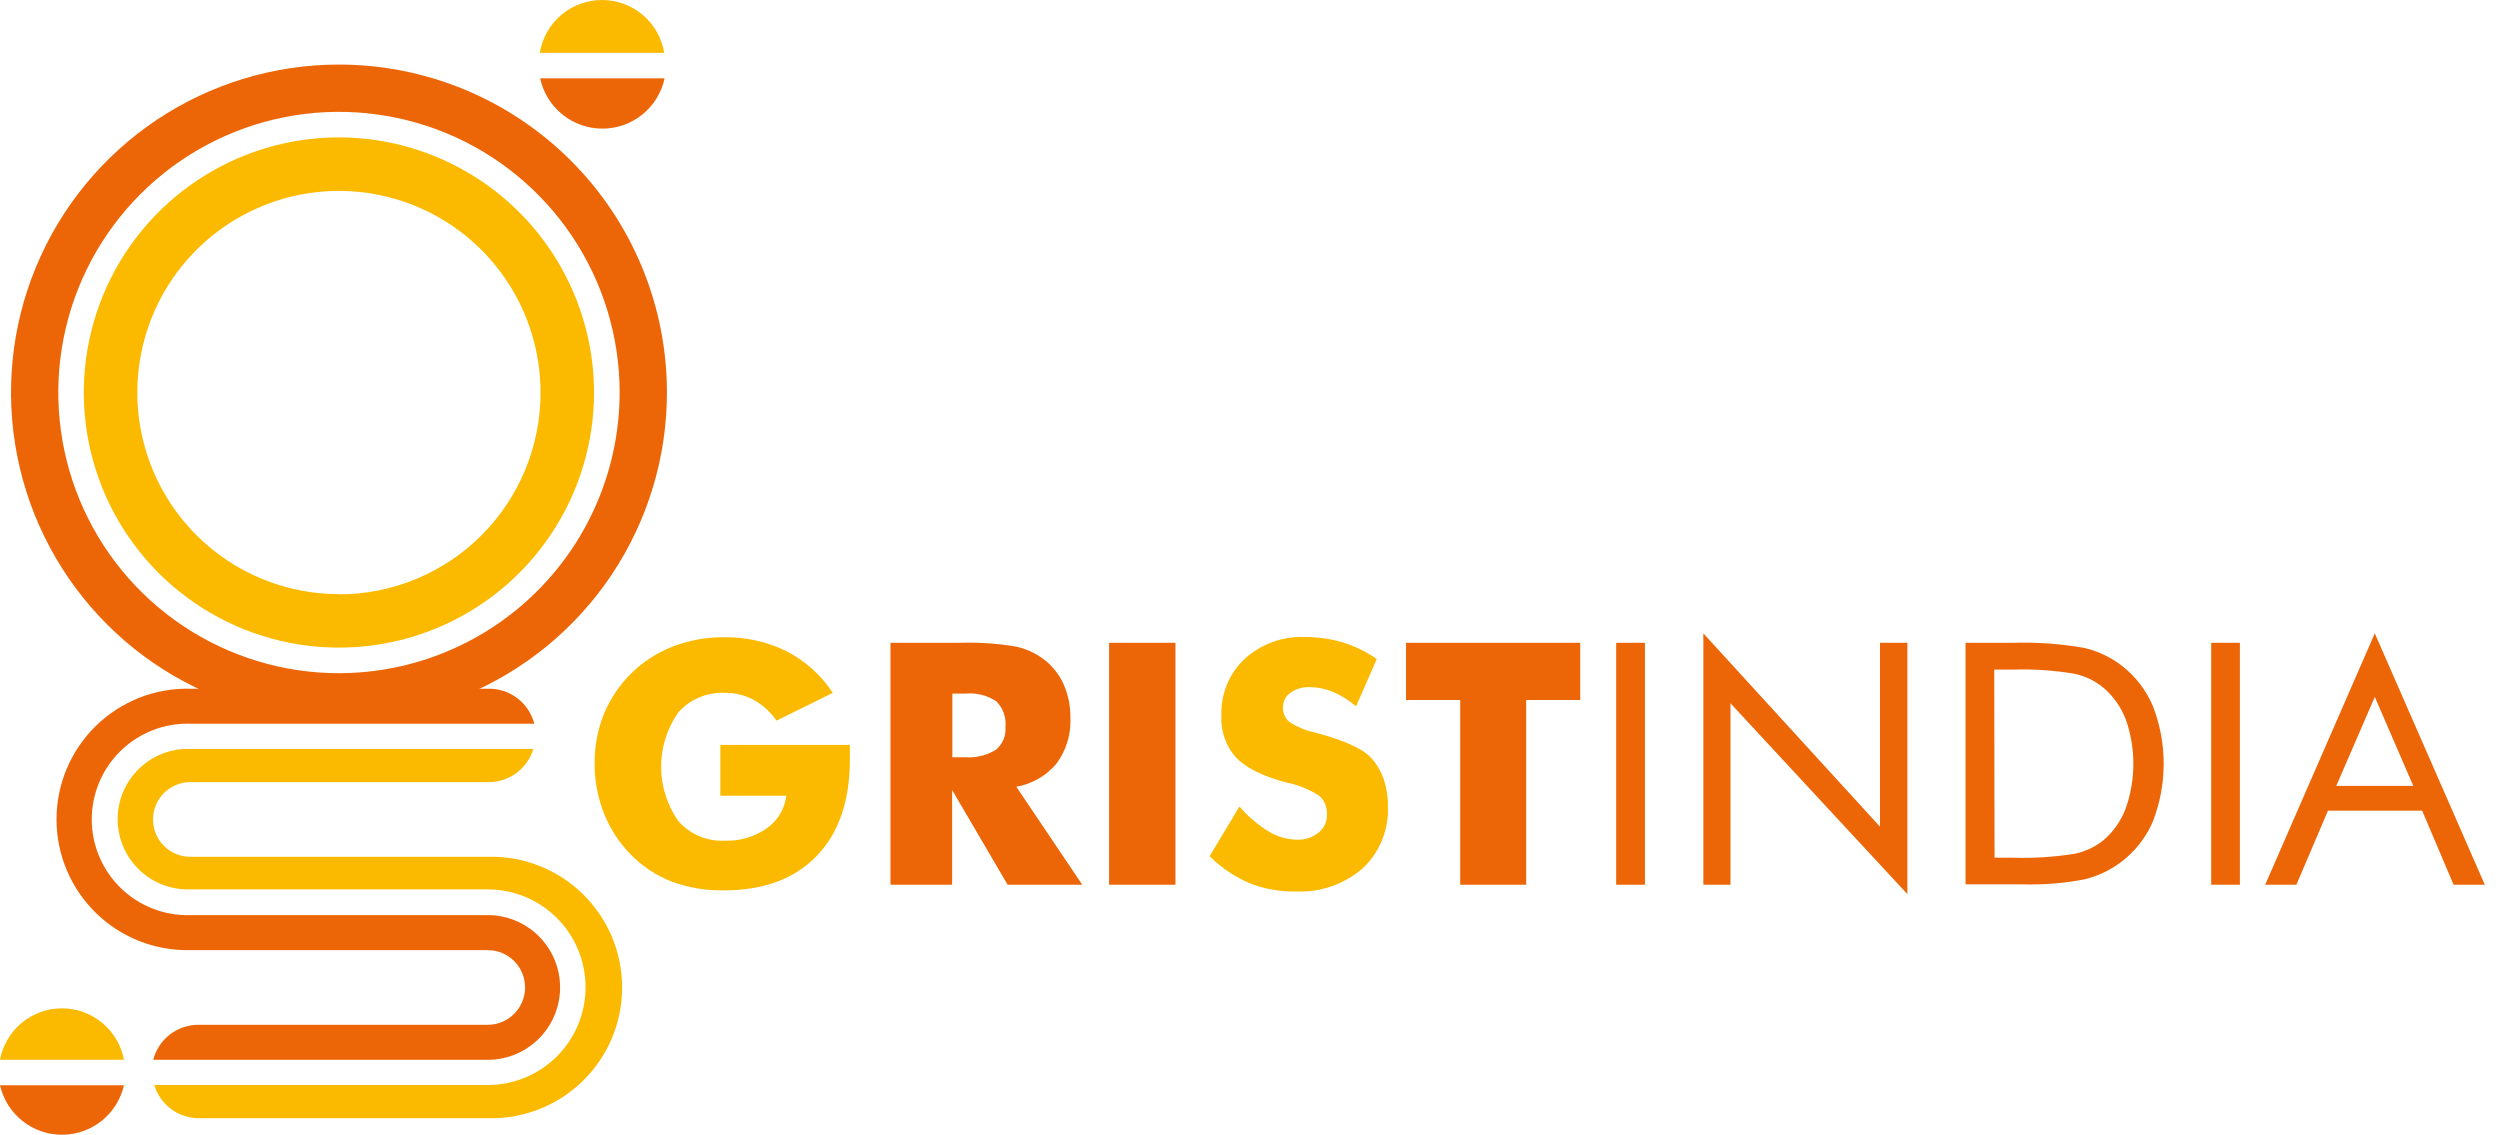 <svg width="141" height="64" viewBox="0 0 141 64" fill="none" xmlns="http://www.w3.org/2000/svg">
<g id="Group 8309">
<path id="Vector" d="M69.907 45.487C70.376 46.038 70.929 46.512 71.545 46.891C72.029 47.186 72.583 47.348 73.15 47.359C73.592 47.377 74.026 47.234 74.371 46.956C74.522 46.835 74.643 46.68 74.724 46.504C74.806 46.328 74.845 46.135 74.839 45.941C74.851 45.748 74.821 45.554 74.749 45.373C74.678 45.193 74.568 45.031 74.427 44.898C73.859 44.524 73.223 44.265 72.555 44.135C71.217 43.779 70.272 43.307 69.715 42.731C69.136 42.079 68.838 41.225 68.887 40.354C68.866 39.76 68.971 39.167 69.197 38.617C69.423 38.067 69.764 37.571 70.197 37.163C71.122 36.319 72.343 35.876 73.594 35.928C74.318 35.924 75.038 36.027 75.733 36.232C76.416 36.444 77.063 36.76 77.651 37.167L76.481 39.839C76.094 39.502 75.657 39.227 75.185 39.025C74.767 38.849 74.319 38.757 73.866 38.754C73.479 38.737 73.097 38.849 72.78 39.072C72.649 39.165 72.541 39.288 72.468 39.432C72.395 39.575 72.357 39.734 72.359 39.895C72.353 40.051 72.383 40.207 72.446 40.349C72.509 40.492 72.604 40.619 72.724 40.719C73.151 40.999 73.627 41.198 74.128 41.304L74.296 41.351C75.812 41.763 76.814 42.207 77.291 42.703C77.619 43.046 77.87 43.457 78.025 43.906C78.199 44.408 78.284 44.937 78.278 45.468C78.308 46.117 78.198 46.764 77.955 47.366C77.713 47.968 77.345 48.512 76.874 48.959C75.825 49.874 74.461 50.347 73.07 50.279C72.182 50.295 71.3 50.136 70.473 49.811C69.634 49.45 68.871 48.934 68.222 48.29L69.907 45.487ZM40.629 44.879V42.015H47.934C47.934 42.109 47.934 42.212 47.934 42.324C47.934 42.436 47.934 42.595 47.934 42.815C47.934 45.164 47.31 46.984 46.062 48.276C44.814 49.567 43.07 50.215 40.831 50.218C39.826 50.236 38.826 50.068 37.883 49.722C37.014 49.383 36.227 48.863 35.576 48.196C34.924 47.535 34.411 46.748 34.069 45.885C33.713 44.992 33.532 44.039 33.536 43.077C33.525 42.116 33.703 41.162 34.06 40.27C34.418 39.402 34.949 38.616 35.62 37.961C36.292 37.305 37.091 36.793 37.967 36.456C38.881 36.108 39.852 35.934 40.831 35.942C42.059 35.918 43.276 36.191 44.377 36.737C45.428 37.282 46.32 38.087 46.97 39.077L43.797 40.644C43.459 40.157 43.014 39.754 42.496 39.465C41.998 39.203 41.441 39.069 40.877 39.077C40.383 39.053 39.891 39.141 39.436 39.334C38.98 39.527 38.575 39.819 38.248 40.19C37.623 41.086 37.288 42.152 37.288 43.243C37.288 44.335 37.623 45.401 38.248 46.297C38.573 46.67 38.979 46.964 39.434 47.158C39.889 47.351 40.383 47.439 40.877 47.415C41.719 47.445 42.548 47.202 43.24 46.722C43.544 46.51 43.8 46.236 43.991 45.919C44.182 45.601 44.304 45.247 44.349 44.879H40.629Z" fill="#FBBA00"/>
<path id="Vector_2" d="M133.938 35.721L140.143 49.899H138.383L136.61 45.721H131.299L129.516 49.899H127.757L133.938 35.721ZM133.938 39.306L131.767 44.322H136.109L133.938 39.306ZM124.711 49.899V36.255H126.33V49.899H124.711ZM110.856 49.899V36.255H113.476C114.846 36.209 116.216 36.307 117.566 36.545C118.321 36.723 119.03 37.058 119.648 37.528C120.433 38.13 121.047 38.927 121.431 39.839C122.232 41.922 122.232 44.228 121.431 46.31C121.09 47.114 120.568 47.828 119.906 48.396C119.243 48.964 118.458 49.371 117.612 49.586C116.442 49.816 115.249 49.913 114.056 49.876H110.851L110.856 49.899ZM112.493 48.374H113.518C114.683 48.411 115.849 48.337 117 48.154C117.589 48.036 118.143 47.779 118.614 47.405C119.186 46.925 119.624 46.304 119.887 45.604C120.467 43.971 120.467 42.188 119.887 40.555C119.616 39.86 119.175 39.243 118.604 38.763C118.129 38.38 117.569 38.117 116.971 37.995C115.828 37.805 114.668 37.728 113.509 37.766H112.475L112.493 48.374ZM96.069 49.899V35.721L106.031 46.624V36.255H107.576V50.428L97.6 39.666V49.899H96.069ZM91.152 49.899V36.255H92.775V49.899H91.152ZM82.355 49.899V39.479H79.299V36.255H89.126V39.479H86.075V49.899H82.355ZM62.552 49.899V36.255H66.296V49.899H62.552ZM53.713 42.708H54.401C55.015 42.756 55.628 42.612 56.156 42.296C56.346 42.144 56.495 41.947 56.592 41.723C56.688 41.5 56.728 41.256 56.708 41.014C56.736 40.747 56.704 40.478 56.615 40.226C56.526 39.973 56.382 39.744 56.193 39.554C55.681 39.216 55.069 39.063 54.457 39.118H53.713V42.708ZM50.223 49.899V36.255H54.116C55.179 36.219 56.243 36.29 57.293 36.465C57.855 36.586 58.384 36.825 58.846 37.167C59.336 37.533 59.725 38.016 59.979 38.571C60.246 39.173 60.38 39.826 60.372 40.485C60.414 41.406 60.14 42.314 59.595 43.058C59.017 43.752 58.211 44.218 57.321 44.373L61.041 49.899H56.83L53.699 44.556V49.899H50.223Z" fill="#EC6608"/>
<path id="Vector_3" d="M6.991 59.772C6.838 58.957 6.405 58.221 5.767 57.691C5.128 57.161 4.325 56.871 3.495 56.871C2.666 56.871 1.862 57.161 1.224 57.691C0.586 58.221 0.153 58.957 0 59.772H6.991Z" fill="#FBBA00"/>
<path id="Vector_4" d="M0 61.209C0.18 62.002 0.624 62.709 1.259 63.217C1.894 63.724 2.683 64 3.495 64C4.308 64 5.097 63.724 5.732 63.217C6.367 62.709 6.811 62.002 6.991 61.209H0Z" fill="#EC6608"/>
<path id="Vector_5" d="M30.465 4.418C30.637 5.221 31.079 5.941 31.718 6.457C32.356 6.973 33.153 7.255 33.974 7.255C34.796 7.255 35.592 6.973 36.231 6.457C36.869 5.941 37.312 5.221 37.484 4.418H30.465Z" fill="#EC6608"/>
<path id="Vector_6" d="M37.462 2.981C37.326 2.149 36.898 1.392 36.255 0.846C35.612 0.3 34.796 0 33.953 0C33.109 0 32.293 0.3 31.65 0.846C31.008 1.392 30.58 2.149 30.443 2.981H37.462Z" fill="#FBBA00"/>
<path id="Vector_7" d="M27.509 48.323H10.734C10.176 48.323 9.64 48.101 9.245 47.706C8.85 47.311 8.629 46.776 8.629 46.217C8.629 45.659 8.85 45.123 9.245 44.728C9.64 44.333 10.176 44.111 10.734 44.111H27.579C28.142 44.108 28.688 43.924 29.139 43.587C29.589 43.25 29.92 42.778 30.083 42.24H10.734C10.203 42.222 9.673 42.31 9.176 42.501C8.68 42.692 8.227 42.981 7.844 43.351C7.462 43.72 7.157 44.163 6.95 44.653C6.742 45.142 6.635 45.669 6.635 46.201C6.635 46.733 6.742 47.259 6.95 47.749C7.157 48.239 7.462 48.681 7.844 49.051C8.227 49.421 8.68 49.709 9.176 49.9C9.673 50.091 10.203 50.18 10.734 50.162H27.509C28.972 50.162 30.375 50.743 31.41 51.778C32.445 52.812 33.026 54.215 33.026 55.678C33.026 57.142 32.445 58.545 31.41 59.579C30.375 60.614 28.972 61.195 27.509 61.195H8.703C8.863 61.734 9.193 62.208 9.643 62.545C10.093 62.882 10.64 63.065 11.202 63.067H27.528C28.512 63.092 29.49 62.919 30.406 62.56C31.323 62.201 32.157 61.662 32.862 60.975C33.566 60.288 34.127 59.467 34.509 58.56C34.891 57.653 35.088 56.679 35.088 55.695C35.088 54.711 34.891 53.737 34.509 52.83C34.127 51.923 33.566 51.102 32.862 50.415C32.157 49.728 31.323 49.189 30.406 48.83C29.49 48.47 28.512 48.298 27.528 48.323" fill="#FBBA00"/>
<path id="Vector_8" d="M10.734 53.587H27.509C28.067 53.587 28.603 53.809 28.997 54.203C29.392 54.598 29.614 55.134 29.614 55.692C29.614 56.251 29.392 56.786 28.997 57.181C28.603 57.576 28.067 57.798 27.509 57.798H11.188C10.604 57.798 10.038 57.992 9.577 58.35C9.116 58.707 8.787 59.208 8.642 59.773H27.509C28.591 59.773 29.628 59.343 30.394 58.578C31.159 57.812 31.589 56.775 31.589 55.692C31.589 54.61 31.159 53.572 30.394 52.807C29.628 52.042 28.591 51.612 27.509 51.612H10.734C10.011 51.633 9.292 51.51 8.619 51.248C7.945 50.986 7.331 50.592 6.813 50.089C6.295 49.585 5.883 48.983 5.601 48.318C5.32 47.652 5.175 46.937 5.175 46.215C5.175 45.492 5.32 44.777 5.601 44.112C5.883 43.446 6.295 42.844 6.813 42.341C7.331 41.837 7.945 41.443 8.619 41.181C9.292 40.92 10.011 40.796 10.734 40.817H30.134C29.988 40.253 29.66 39.753 29.201 39.396C28.741 39.038 28.175 38.844 27.593 38.843H10.748C9.764 38.818 8.785 38.99 7.869 39.349C6.953 39.709 6.118 40.248 5.413 40.935C4.709 41.622 4.149 42.443 3.767 43.35C3.384 44.257 3.188 45.231 3.188 46.215C3.188 47.199 3.384 48.173 3.767 49.08C4.149 49.986 4.709 50.807 5.413 51.494C6.118 52.181 6.953 52.721 7.869 53.08C8.785 53.439 9.764 53.611 10.748 53.587" fill="#EC6608"/>
<path id="Vector_9" d="M19.12 7.749C16.274 7.748 13.492 8.591 11.125 10.172C8.758 11.752 6.913 13.999 5.823 16.628C4.733 19.257 4.448 22.151 5.002 24.942C5.557 27.733 6.927 30.298 8.939 32.31C10.951 34.323 13.515 35.694 16.306 36.249C19.098 36.805 21.991 36.52 24.62 35.431C27.25 34.343 29.497 32.498 31.078 30.132C32.66 27.766 33.504 24.984 33.504 22.138C33.499 18.322 31.98 14.665 29.282 11.967C26.584 9.27 22.926 7.753 19.11 7.749H19.12ZM19.11 33.508C16.862 33.507 14.664 32.84 12.795 31.59C10.925 30.34 9.469 28.564 8.609 26.486C7.749 24.408 7.524 22.122 7.964 19.917C8.403 17.711 9.486 15.686 11.077 14.096C12.667 12.506 14.693 11.424 16.899 10.986C19.104 10.547 21.39 10.773 23.468 11.633C25.545 12.494 27.32 13.951 28.57 15.821C29.819 17.691 30.486 19.889 30.486 22.138C30.487 23.632 30.195 25.111 29.625 26.492C29.054 27.873 28.217 29.128 27.162 30.185C26.106 31.243 24.853 32.081 23.473 32.654C22.093 33.227 20.614 33.522 19.12 33.522L19.11 33.508Z" fill="#FBBA00"/>
<path id="Vector_10" d="M19.118 3.641C15.46 3.641 11.883 4.726 8.842 6.758C5.8 8.791 3.429 11.68 2.029 15.059C0.629 18.439 0.263 22.158 0.977 25.746C1.69 29.334 3.452 32.63 6.039 35.217C8.626 37.804 11.921 39.566 15.509 40.279C19.098 40.993 22.817 40.627 26.196 39.227C29.576 37.827 32.465 35.456 34.498 32.414C36.53 29.372 37.615 25.796 37.615 22.138C37.615 17.232 35.666 12.527 32.197 9.059C28.728 5.59 24.024 3.641 19.118 3.641ZM19.118 37.968C15.987 37.968 12.927 37.039 10.323 35.3C7.72 33.56 5.691 31.088 4.493 28.196C3.295 25.303 2.982 22.12 3.592 19.05C4.203 15.979 5.711 13.158 7.925 10.945C10.139 8.731 12.959 7.223 16.03 6.612C19.1 6.002 22.283 6.315 25.176 7.513C28.068 8.711 30.541 10.74 32.28 13.343C34.019 15.947 34.948 19.007 34.948 22.138C34.944 26.335 33.275 30.359 30.307 33.327C27.339 36.295 23.315 37.964 19.118 37.968Z" fill="#EC6608"/>
</g>
</svg>
